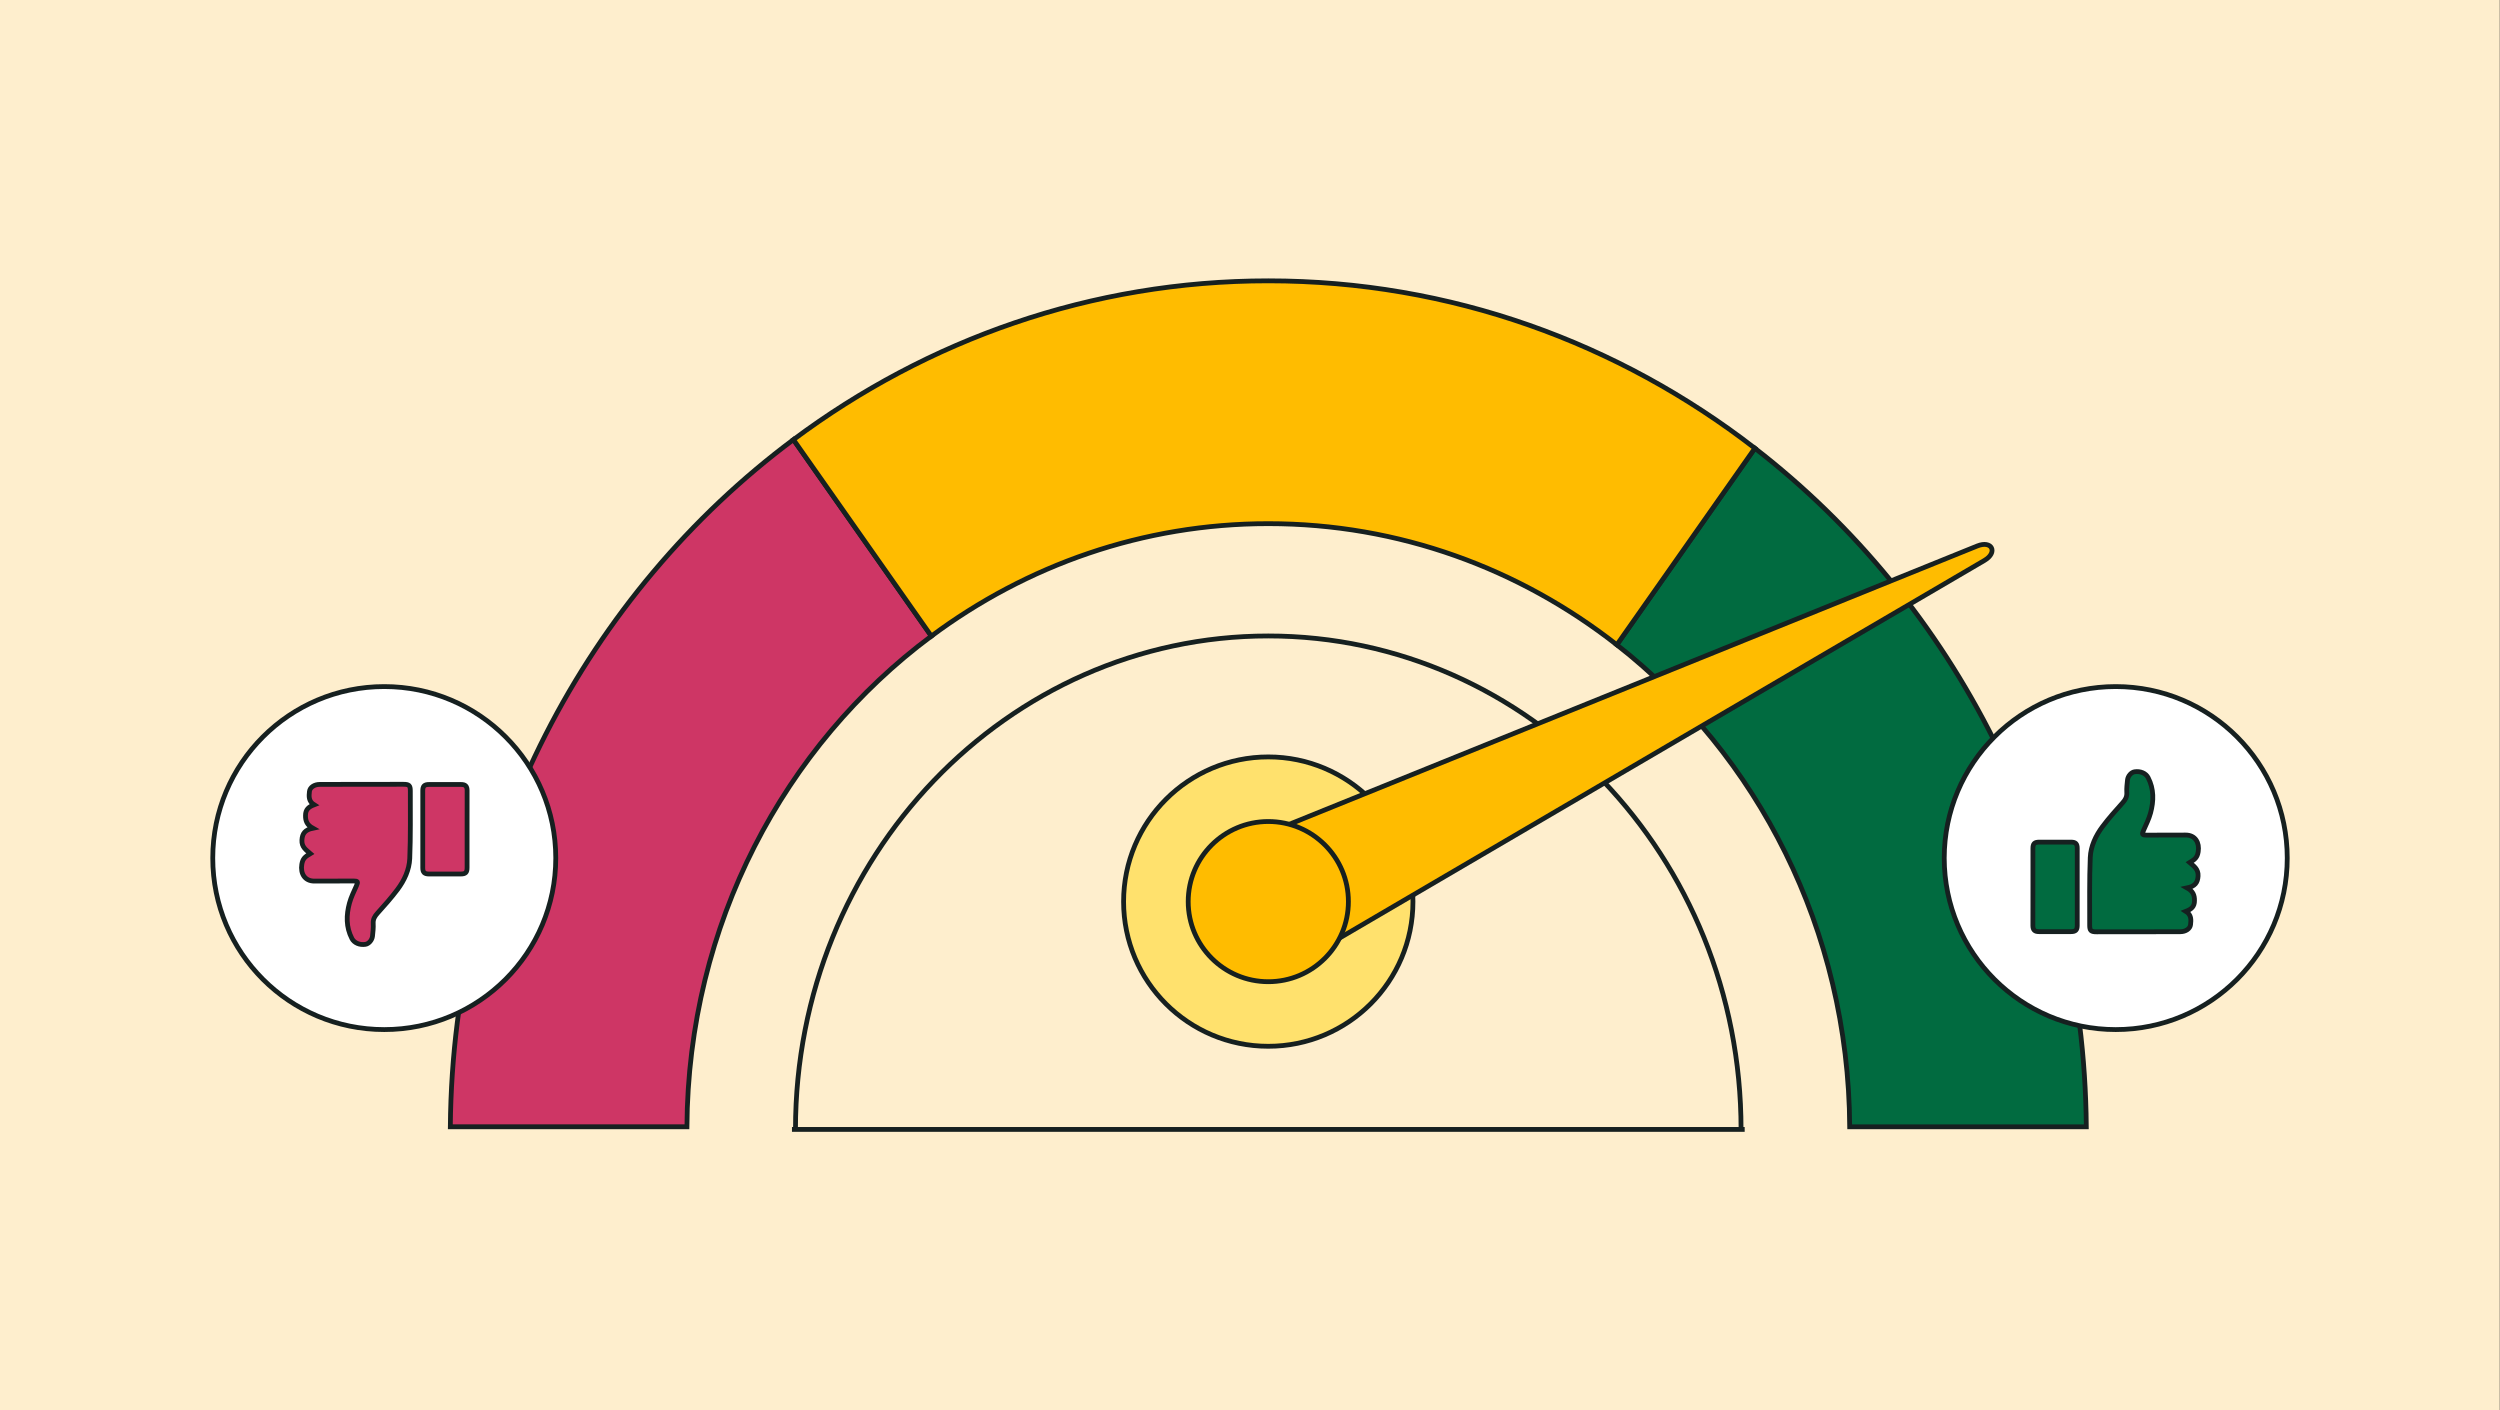 <svg xmlns="http://www.w3.org/2000/svg" xmlns:xlink="http://www.w3.org/1999/xlink" version="1.1" id="Layer_1" x="0px" y="0px" viewBox="0 0 780 440" xml:space="preserve"><rect x="0" y="0" width="780" height="440" fill="#333333" stroke="none"/> <rect x="-0.08" fill="#FEEECD" width="780" height="440"></rect> <path fill="none" d="M504.45,201.18l-57.71,82.18L504.45,201.18c-30.3-23.73-67.94-37.8-108.74-37.8 c-39.2,0-75.46,13.02-105.12,35.08l51.4,73.2l-51.4-73.2c-45.87,34.12-75.9,89.92-76.27,153.1h362.79 C576.75,290.05,548.28,235.5,504.45,201.18z"></path> <path fill="#CE3665" stroke="#162020" stroke-width="1.5" stroke-miterlimit="10" d="M290.59,198.46l-43.04-61.3 c-64.19,47.87-106.27,125.96-107.05,214.39h73.82C214.69,288.38,244.72,232.58,290.59,198.46z"></path> <path fill="#016B40" stroke="#162020" stroke-width="1.5" stroke-miterlimit="10" d="M577.11,351.56h73.82 c-0.76-86.77-41.25-163.63-103.41-211.71l-43.07,61.33C548.28,235.5,576.75,290.05,577.11,351.56z"></path> <path fill="#FFBC00" stroke="#162020" stroke-width="1.5" stroke-miterlimit="10" d="M395.71,163.38c40.8,0,78.44,14.07,108.74,37.8 l43.07-61.33c-42.42-32.82-94.94-52.23-151.81-52.23c-55.27,0-106.39,18.39-148.16,49.55l43.04,61.3 C320.25,176.4,356.51,163.38,395.71,163.38z"></path> <circle fill="#FFFFFF" stroke="#162020" stroke-width="1.5" stroke-miterlimit="10" cx="660.11" cy="267.72" r="53.51"></circle> <g> <g> <path fill="#016B40" stroke="#162020" stroke-width="1.5" stroke-miterlimit="10" d="M682,284.34c1.74,1.09,1.63,2.66,1.45,4.17 c-0.15,1.27-1.53,2.17-3.15,2.18c-4.04,0.03-8.08,0.03-12.12,0.03c-4.68,0.01-9.35,0.01-14.03,0.01c-1.78,0-2.17-0.34-2.17-2.07 c0.02-7.03-0.11-14.07,0.18-21.09c0.15-3.55,1.7-6.85,3.85-9.71c1.93-2.56,4.07-4.97,6.22-7.35c0.88-0.97,1.42-1.89,1.33-3.26 c-0.08-1.29,0.09-2.6,0.22-3.89c0.13-1.25,1.15-2.4,2.19-2.56c1.86-0.29,3.54,0.46,4.24,1.82c1.85,3.57,1.77,7.3,0.76,11.03 c-0.51,1.88-1.41,3.66-2.2,5.46c-0.53,1.21-0.45,1.45,0.88,1.45c4.08,0.01,8.15,0,12.23-0.03c3.09-0.02,4.41,2.42,3.96,5.2 c-0.28,1.77-0.97,2.37-2.66,3.38c1.31,1.13,2.74,2.06,2.62,4.19c-0.11,2.11-1,3.24-3.41,3.73c1.8,1.01,2.32,2.24,2.29,3.96 C684.69,282.86,683.71,283.68,682,284.34z"></path> <path fill="#016B40" stroke="#162020" stroke-width="1.5" stroke-miterlimit="10" d="M634.27,276.65c0-3.96,0-7.93,0-11.89 c0-1.56,0.45-2.01,2-2.02c3.29-0.01,6.58-0.01,9.87,0c1.45,0,1.96,0.5,1.96,1.96c0.01,8,0.01,16.01,0,24.01 c0,1.46-0.5,1.96-1.95,1.96c-3.33,0.01-6.66,0.01-9.99,0c-1.37,0-1.89-0.52-1.9-1.9C634.26,284.73,634.27,280.69,634.27,276.65z"></path> </g> </g> <circle fill="#FFFFFF" stroke="#162020" stroke-width="1.5" stroke-miterlimit="10" cx="119.89" cy="267.72" r="53.51"></circle> <g> <g> <path fill="#CE3665" stroke="#162020" stroke-width="1.5" stroke-miterlimit="10" d="M98,251.09c-1.74-1.09-1.63-2.66-1.45-4.17 c0.15-1.27,1.53-2.17,3.15-2.18c4.04-0.03,8.08-0.03,12.12-0.03c4.68-0.01,9.35-0.01,14.03-0.01c1.78,0,2.17,0.34,2.17,2.07 c-0.02,7.03,0.11,14.07-0.18,21.09c-0.15,3.55-1.7,6.85-3.85,9.71c-1.93,2.56-4.07,4.97-6.22,7.35c-0.88,0.97-1.42,1.89-1.33,3.26 c0.08,1.29-0.09,2.6-0.22,3.89c-0.13,1.25-1.15,2.4-2.19,2.56c-1.86,0.29-3.54-0.46-4.24-1.82c-1.85-3.57-1.77-7.3-0.76-11.03 c0.51-1.88,1.41-3.66,2.2-5.46c0.53-1.21,0.45-1.45-0.88-1.45c-4.08-0.01-8.15,0-12.23,0.03c-3.09,0.02-4.41-2.42-3.96-5.2 c0.28-1.77,0.97-2.37,2.66-3.38c-1.31-1.13-2.74-2.06-2.62-4.19c0.11-2.11,1-3.24,3.41-3.73c-1.8-1.01-2.32-2.24-2.29-3.96 C95.31,252.57,96.29,251.75,98,251.09z"></path> <path fill="#CE3665" stroke="#162020" stroke-width="1.5" stroke-miterlimit="10" d="M145.73,258.78c0,3.96,0,7.93,0,11.89 c0,1.56-0.45,2.01-2,2.02c-3.29,0.01-6.58,0.01-9.87,0c-1.45,0-1.96-0.5-1.96-1.96c-0.01-8-0.01-16.01,0-24.01 c0-1.46,0.5-1.96,1.95-1.96c3.33-0.01,6.66-0.01,9.99,0c1.37,0,1.89,0.52,1.9,1.9C145.74,250.7,145.73,254.74,145.73,258.78z"></path> </g> </g> <g> <path fill="#FEEECD" stroke="#162020" stroke-width="1.5" stroke-miterlimit="10" d="M248.19,352.38 c0-85.03,66.04-153.96,147.51-153.96s147.51,68.93,147.51,153.96"></path> <line fill="none" stroke="#162020" stroke-width="1.5" stroke-miterlimit="10" x1="247.09" y1="352.38" x2="544.34" y2="352.38"></line> </g> <circle fill="#FFE16D" stroke="#162020" stroke-width="1.5" stroke-miterlimit="10" cx="395.7" cy="281.3" r="45.14"></circle> <g> <path fill="#FFBC00" stroke="#162020" stroke-width="1.5" stroke-miterlimit="10" d="M399.68,258.22l217.21-87.87 c4.61-1.87,6.53,1.99,2.24,4.51L415.29,294.23L399.68,258.22z"></path> <circle fill="#FFBC00" stroke="#162020" stroke-width="1.5" stroke-miterlimit="10" cx="395.71" cy="281.3" r="24.99"></circle> </g> </svg>